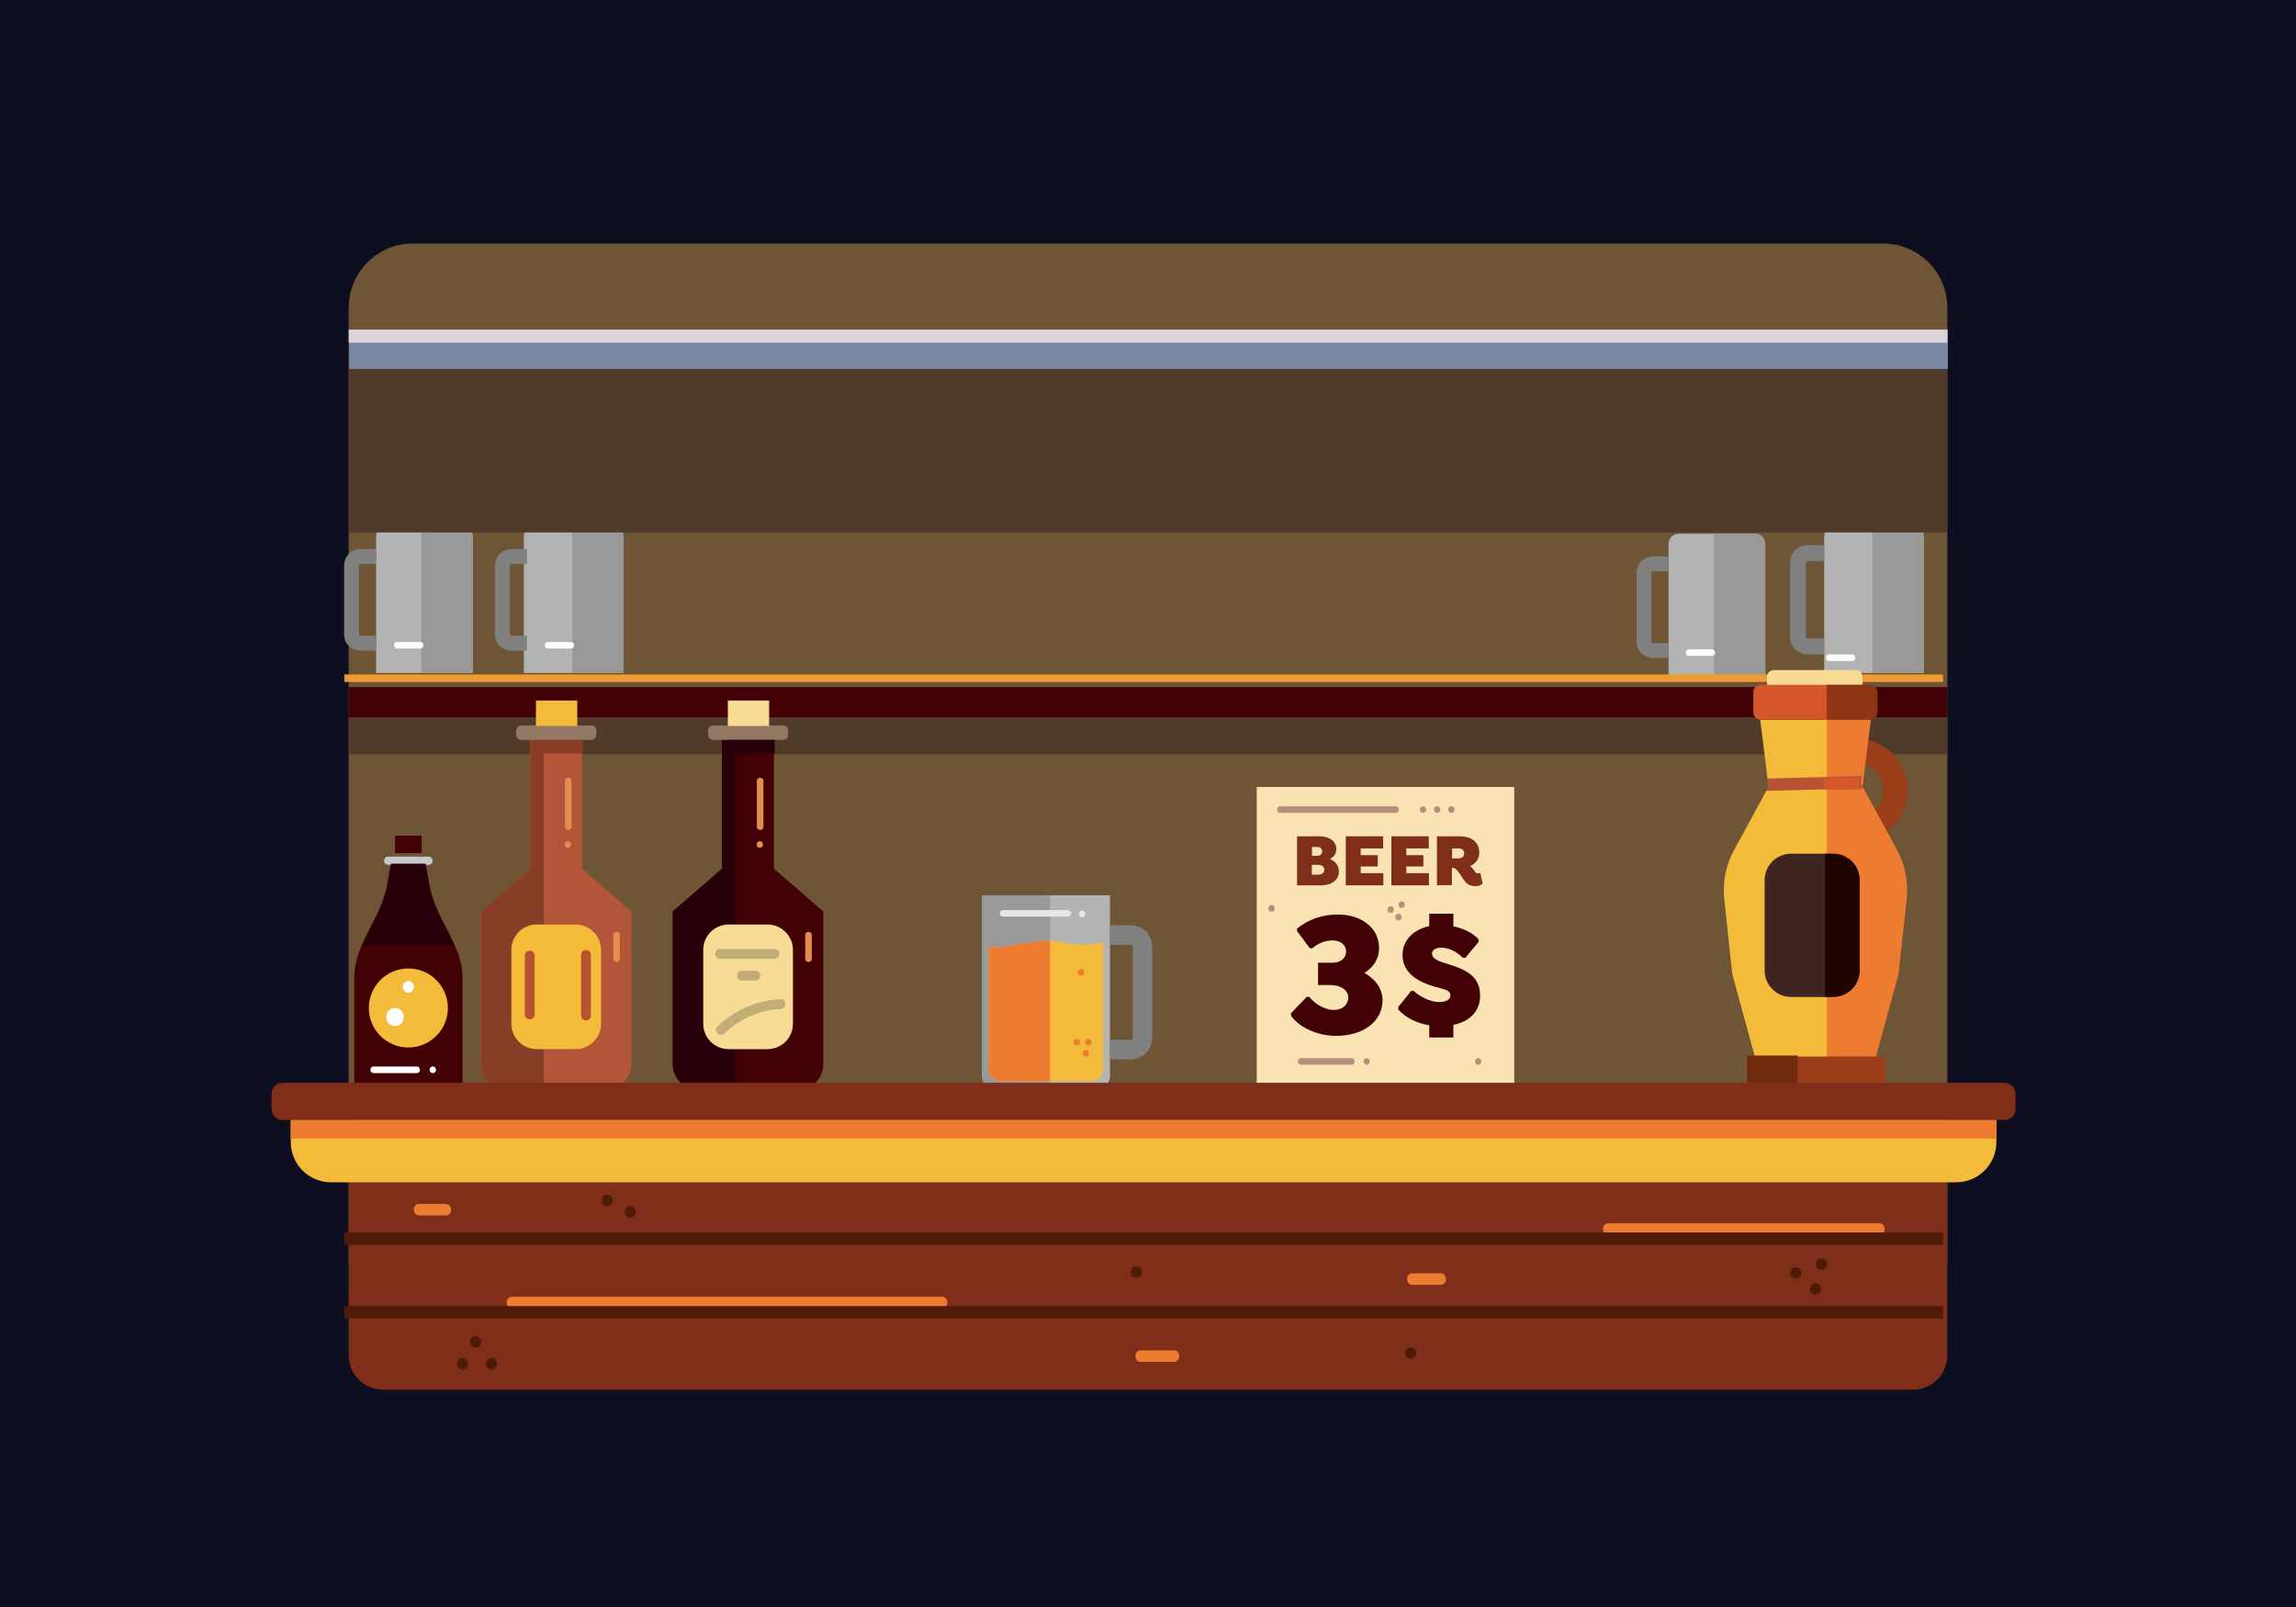 <?xml version="1.0" encoding="utf-8"?>
<!-- Generator: Adobe Illustrator 22.1.0, SVG Export Plug-In . SVG Version: 6.00 Build 0)  -->
<svg version="1.1" xmlns="http://www.w3.org/2000/svg" xmlns:xlink="http://www.w3.org/1999/xlink" x="0px" y="0px"
	 viewBox="0 0 1400 980" style="enable-background:new 0 0 1400 980;" xml:space="preserve">
<style type="text/css">
	.st0{fill:#0D0E1F;}
	.st1{fill:#6E5535;}
	.st2{fill:#B3B3B3;}
	.st3{fill:#808080;}
	.st4{fill:#999999;}
	.st5{fill:#503B2B;}
	.st6{fill:#420104;}
	.st7{fill:#C7C8CA;}
	.st8{fill:#F4BB3A;}
	.st9{fill:#28000A;}
	.st10{fill:#FFFFFF;}
	.st11{fill:#F09B36;}
	.st12{fill:#3F2521;}
	.st13{fill:#9C3D19;}
	.st14{fill:#ED7C31;}
	.st15{fill:#B25538;}
	.st16{fill:#883E26;}
	.st17{fill:#937963;}
	.st18{fill:#E18E4E;}
	.st19{fill:#F8DB94;}
	.st20{fill:#E6E6E6;}
	.st21{fill:#C2AD76;}
	.st22{fill:#B55232;}
	.st23{fill:#D6562B;}
	.st24{fill:#1F0400;}
	.st25{fill:#8E3613;}
	.st26{fill:#722A0F;}
	.st27{fill:#7989A3;}
	.st28{fill:#DDD4DA;}
	.st29{fill:#F9E3B2;}
	.st30{fill:#7F2E19;}
	.st31{fill:#B78D7B;}
	.st32{fill:#4F1A06;}
</style>
<g id="Layer_1">
	<rect x="0" class="st0" width="1400" height="980"/>
	<path class="st1" d="M1187.4,770.5H212.6V187.7c0-21.6,17.5-39.2,39.2-39.2h896.4c21.6,0,39.2,17.5,39.2,39.2V770.5z"/>
</g>
<g id="Layer_4">
	<path class="st2" d="M229.3,410.4v-83.2c0-3.4,2.8-6.2,6.2-6.2H282c3.4,0,6.2,2.8,6.2,6.2v83.2H229.3z"/>
	<g>
		<path class="st3" d="M219.7,334.8h9.6v9.1h-9.4c-1,0.1-1,0.6-1,1.3v41.2c0,0.5,0,1.2,0.9,1.3h9.5v9.1l-9.7,0
			c-3.9-0.1-9.8-2.9-9.8-10.3v-41.2C209.9,337.7,215.7,334.9,219.7,334.8L219.7,334.8z"/>
	</g>
	<path class="st4" d="M256.9,410.4V321H282c3.4,0,6.2,2.8,6.2,6.2v83.2H256.9z"/>
	<path class="st2" d="M319.4,410.4v-83.2c0-3.4,2.8-6.2,6.2-6.2h46.6c3.4,0,6.2,2.8,6.2,6.2v83.2H319.4z"/>
	<g>
		<path class="st3" d="M311.7,334.8h9.6v9.1h-9.4c-1,0.1-1,0.6-1,1.3v41.2c0,0.5,0,1.2,0.9,1.3h9.5v9.1l-9.7,0
			c-3.9-0.1-9.8-2.9-9.8-10.3v-41.2C301.9,337.7,307.7,334.9,311.7,334.8L311.7,334.8z"/>
	</g>
	<path class="st4" d="M348.9,410.4V321h25.2c3.4,0,6.2,2.8,6.2,6.2v83.2H348.9z"/>
	<path class="st2" d="M1112.3,410.4v-83.2c0-3.4,2.8-6.2,6.2-6.2h46.6c3.4,0,6.2,2.8,6.2,6.2v83.2H1112.3z"/>
	<g>
		<path class="st3" d="M1102,332.4h10.4v9.8h-10.1c-1.1,0.1-1.1,0.6-1.1,1.4v44.3c0,0.6,0,1.3,1,1.4h10.2v9.8l-10.4,0
			c-4.2-0.1-10.5-3.1-10.5-11.1v-44.3C1091.4,335.6,1097.7,332.5,1102,332.4L1102,332.4z"/>
	</g>
	<path class="st4" d="M1141.8,410.4V321h25.2c3.4,0,6.2,2.8,6.2,6.2v83.2H1141.8z"/>
	<path class="st2" d="M1017.4,414.9v-83.2c0-3.4,2.8-6.2,6.2-6.2h46.6c3.4,0,6.2,2.8,6.2,6.2v83.2H1017.4z"/>
	<g>
		<path class="st3" d="M1007.8,339.3h9.6v9.1h-9.4c-1,0.1-1,0.6-1,1.3v41.2c0,0.5,0,1.2,0.9,1.3h9.5v9.1l-9.7,0
			c-3.9-0.1-9.8-2.9-9.8-10.3v-41.2C998,342.2,1003.8,339.4,1007.8,339.3L1007.8,339.3z"/>
	</g>
	<path class="st4" d="M1045,414.9v-89.4h25.2c3.4,0,6.2,2.8,6.2,6.2v83.2H1045z"/>
	<rect x="212.6" y="216.8" class="st5" width="974.8" height="107.9"/>
	<path class="st6" d="M282,596.3c0,13.3,0,68.4,0,68.4h-66c0,0,0-55.2,0-68.4c0-7.2,2.1-14.2,5-20.9c2.2-5,4.8-9.9,7.2-14.5
		c3-5.7,5.4-11.7,7.1-17.9c0.4-1.6,3.4-17.6,3-17.6h21.2c-0.4,0,2.6,16,3,17.6c1.7,6.2,4.1,12.2,7.1,17.9c2.4,4.6,5,9.5,7.2,14.5
		C279.9,582,282,589,282,596.3z"/>
	<path class="st7" d="M261.3,522.4h-24.6c-1.4,0-2.5,1.1-2.5,2.5v0c0,1.4,1.1,2.5,2.5,2.5h24.6c1.4,0,2.5-1.1,2.5-2.5v0
		C263.9,523.6,262.7,522.4,261.3,522.4z"/>
	<rect x="240.9" y="509.6" class="st6" width="16.2" height="10.7"/>
	<circle class="st8" cx="249" cy="614.7" r="24.1"/>
	<path class="st9" d="M277,576.7h-55.9c2.2-5,4.8-9.9,7.2-14.5c3-5.7,5.4-11.7,7.1-17.9c0.4-1.6,3.4-17.6,3-17.6h21.2
		c-0.4,0,2.6,16,3,17.6c1.7,6.2,4.1,12.2,7.1,17.9C272.2,566.8,274.8,571.7,277,576.7z"/>
	<g>
		<g>
			<path class="st10" d="M227.8,654.4c8.8,0,17.6,0,26.3,0c2.6,0,2.6-4,0-4c-8.8,0-17.6,0-26.3,0
				C225.2,650.4,225.2,654.4,227.8,654.4L227.8,654.4z"/>
		</g>
	</g>
	<g>
		<g>
			<path class="st10" d="M263.9,654.4c2.6,0,2.6-4,0-4C261.3,650.4,261.3,654.4,263.9,654.4L263.9,654.4z"/>
		</g>
	</g>
	<g>
		<g>
			<path class="st10" d="M240.9,625.7c7.1,0,7.1-11,0-11C233.8,614.7,233.8,625.7,240.9,625.7L240.9,625.7z"/>
		</g>
	</g>
	<g>
		<g>
			<path class="st10" d="M249,605.3c4.5,0,4.5-7,0-7C244.5,598.3,244.5,605.3,249,605.3L249,605.3z"/>
		</g>
	</g>
	<rect x="212.6" y="419" class="st6" width="974.8" height="18.6"/>
	<polygon class="st11" points="1184.9,415.9 210.1,415.9 209.9,411.3 1184.7,411.3 	"/>
	<rect x="212.6" y="438" class="st5" width="974.8" height="22"/>
	<g>
		<g>
			<path class="st12" d="M410.2,221.7c2.5,0,5,0,7.5,0c2.6,0,2.6-4,0-4c-2.5,0-5,0-7.5,0C407.7,217.7,407.6,221.7,410.2,221.7
				L410.2,221.7z"/>
		</g>
	</g>
	<g>
		<g>
			<path class="st12" d="M428.9,224.3c2.6,0,2.6-4,0-4C426.3,220.3,426.3,224.3,428.9,224.3L428.9,224.3z"/>
		</g>
	</g>
	<g>
		<g>
			<path class="st10" d="M242.2,395.5c4.7,0,9.3,0,14,0c2.6,0,2.6-4,0-4c-4.7,0-9.3,0-14,0C239.6,391.5,239.6,395.5,242.2,395.5
				L242.2,395.5z"/>
		</g>
	</g>
	<g>
		<g>
			<path class="st10" d="M334.1,395.5c4.7,0,9.3,0,14,0c2.6,0,2.6-4,0-4c-4.7,0-9.3,0-14,0C331.5,391.5,331.5,395.5,334.1,395.5
				L334.1,395.5z"/>
		</g>
	</g>
	<g>
		<g>
			<path class="st10" d="M1115.3,403.1c4.7,0,9.3,0,14,0c2.6,0,2.6-4,0-4c-4.7,0-9.3,0-14,0C1112.8,399.1,1112.8,403.1,1115.3,403.1
				L1115.3,403.1z"/>
		</g>
	</g>
	<g>
		<g>
			<path class="st10" d="M1029.8,400c4.7,0,9.3,0,14,0c2.6,0,2.6-4,0-4c-4.7,0-9.3,0-14,0C1027.2,396,1027.2,400,1029.8,400
				L1029.8,400z"/>
		</g>
	</g>
</g>
<g id="Layer_3">
	<path class="st13" d="M1132.8,450.2c10.4,0.5,20.5,6.5,25.8,15.5c5.3,9,5.8,20.7,1.2,30.1c-3.6,7.3-10.1,13.1-17.8,15.9l-6.3-13.2
		c4.7-1.3,8.9-4.7,11-9c2.4-5,2.2-11.5-0.7-16.3c-2.8-4.7-8.4-8.1-13.9-8.4c0,0-0.1,0-0.1,0L1132.8,450.2z"/>
	<path class="st8" d="M1161.7,548.5l-4.7,43.1c-0.2,1.5-0.4,3-0.8,4.4l-13.6,49.8h-72.2l-13.6-49.8c-0.4-1.5-0.7-2.9-0.8-4.4
		l-4.6-43.1c-1.1-10.3,0.9-20.8,5.7-29.6l19.8-36.4l1.5-2.7l-0.6-4.8l-4.5-36h66.7l-4.5,36l-0.6,4.8l1.5,2.7l19.8,36.4
		C1160.8,527.7,1162.8,538.1,1161.7,548.5z"/>
	<path class="st14" d="M1162.6,548.5l-4.7,43.1c-0.2,1.5-0.4,3-0.8,4.4l-13.6,49.8h-29.6V438.9h26.9l-4.5,36l-0.6,4.8l1.5,2.7
		l19.8,36.4C1161.7,527.7,1163.7,538.1,1162.6,548.5z"/>
	<path class="st2" d="M676.8,546v110.2c0,4.5-3.7,8.2-8.2,8.2H607c-4.5,0-8.2-3.7-8.2-8.2V546H676.8z"/>
	<g>
		<path class="st3" d="M689.6,646.1h-12.7v-12h12.5c1.3-0.1,1.3-0.7,1.3-1.7v-54.5c0-0.7,0-1.6-1.2-1.7h-12.6v-12l12.8,0
			c5.2,0.1,12.9,3.9,12.9,13.7v54.5C702.6,642.2,694.8,646,689.6,646.1L689.6,646.1z"/>
	</g>
	<path class="st4" d="M640.3,546v118.3H607c-4.5,0-8.2-3.7-8.2-8.2V546H640.3z"/>
	<path class="st15" d="M385,555.8v93.3c0,8.4-6.8,15.3-15.3,15.3h-61.2c-8.4,0-15.3-6.8-15.3-15.3v-93.3l30-26v-78.7h31.7v78.7
		L385,555.8z"/>
	<path class="st16" d="M331.5,451.2v213.2h-22.9c-8.4,0-15.3-6.8-15.3-15.3v-93.3l30-26v-78.7H331.5z"/>
	<path class="st8" d="M366.5,579.3v45c0,8.6-6.9,15.5-15.5,15.5h-23.7c-8.6,0-15.5-6.9-15.5-15.5v-45c0-8.6,6.9-15.5,15.5-15.5H351
		C359.6,563.8,366.5,570.8,366.5,579.3z"/>
	<path class="st17" d="M360.6,451.2h-42.8c-1.6,0-3-1.3-3-3v-2.8c0-1.6,1.3-3,3-3h42.8c1.6,0,3,1.3,3,3v2.8
		C363.5,449.8,362.2,451.2,360.6,451.2z"/>
	<rect x="326.8" y="427.2" class="st8" width="25.2" height="15.5"/>
	<rect x="326.8" y="451.2" class="st16" width="28.6" height="8.3"/>
	<g>
		<g>
			<path class="st18" d="M344.5,476.2c0,9.3,0,18.7,0,28c0,2.6,4,2.6,4,0c0-9.3,0-18.7,0-28C348.5,473.7,344.5,473.6,344.5,476.2
				L344.5,476.2z"/>
		</g>
	</g>
	<g>
		<g>
			<path class="st18" d="M346.3,517c2.6,0,2.6-4,0-4C343.7,513,343.7,517,346.3,517L346.3,517z"/>
		</g>
	</g>
	<g>
		<g>
			<path class="st18" d="M374,570.2c0,4.8,0,9.7,0,14.5c0,2.6,4,2.6,4,0c0-4.8,0-9.7,0-14.5C378,567.7,374,567.6,374,570.2
				L374,570.2z"/>
		</g>
	</g>
	<path class="st6" d="M502,555.8v93.3c0,8.4-6.8,15.3-15.3,15.3h-61.2c-8.4,0-15.3-6.8-15.3-15.3v-93.3l30-26v-78.7h31.7v78.7
		L502,555.8z"/>
	<path class="st9" d="M448.5,451.2v213.2h-22.9c-8.4,0-15.3-6.8-15.3-15.3v-93.3l30-26v-78.7H448.5z"/>
	<path class="st19" d="M483.5,579.3v45c0,8.6-6.9,15.5-15.5,15.5h-23.7c-8.6,0-15.5-6.9-15.5-15.5v-45c0-8.6,6.9-15.5,15.5-15.5H468
		C476.6,563.8,483.5,570.8,483.5,579.3z"/>
	<path class="st17" d="M477.6,451.2h-42.8c-1.6,0-3-1.3-3-3v-2.8c0-1.6,1.3-3,3-3h42.8c1.6,0,3,1.3,3,3v2.8
		C480.5,449.8,479.2,451.2,477.6,451.2z"/>
	<rect x="443.8" y="427.2" class="st19" width="25.2" height="15.5"/>
	<rect x="443.8" y="451.2" class="st9" width="28.6" height="8.3"/>
	<g>
		<g>
			<path class="st18" d="M461.5,476.2c0,9.3,0,18.7,0,28c0,2.6,4,2.6,4,0c0-9.3,0-18.7,0-28C465.5,473.7,461.5,473.6,461.5,476.2
				L461.5,476.2z"/>
		</g>
	</g>
	<g>
		<g>
			<path class="st18" d="M463.3,517c2.6,0,2.6-4,0-4C460.7,513,460.7,517,463.3,517L463.3,517z"/>
		</g>
	</g>
	<g>
		<g>
			<path class="st18" d="M491,570.2c0,4.8,0,9.7,0,14.5c0,2.6,4,2.6,4,0c0-4.8,0-9.7,0-14.5C495,567.7,491,567.6,491,570.2
				L491,570.2z"/>
		</g>
	</g>
	<path class="st8" d="M672.7,574.8V652c0,4-3.3,7.3-7.3,7.3h-55.2c-4,0-7.3-3.3-7.3-7.3v-74.4c3.7,0.3,8.4,0.2,14.2-1
		c10.3-2.1,17.2-3,23.2-2.8c3.3,0.1,6.2,0.5,9.3,1.2C656.8,576.7,666.1,576.2,672.7,574.8z"/>
	<path class="st14" d="M640.3,573.9v85.4h-30.1c-4,0-7.3-3.3-7.3-7.3v-74.4c3.7,0.3,8.4,0.2,14.2-1
		C627.3,574.5,634.3,573.7,640.3,573.9z"/>
	<g>
		<g>
			<path class="st14" d="M662.1,644.3c2.6,0,2.6-4,0-4C659.5,640.3,659.5,644.3,662.1,644.3L662.1,644.3z"/>
		</g>
	</g>
	<g>
		<g>
			<path class="st14" d="M663.6,637.5c2.6,0,2.6-4,0-4C661,633.5,661,637.5,663.6,637.5L663.6,637.5z"/>
		</g>
	</g>
	<g>
		<g>
			<path class="st14" d="M656.6,637.5c2.6,0,2.6-4,0-4C654,633.5,654,637.5,656.6,637.5L656.6,637.5z"/>
		</g>
	</g>
	<g>
		<g>
			<path class="st14" d="M659.1,595c2.6,0,2.6-4,0-4C656.5,591,656.5,595,659.1,595L659.1,595z"/>
		</g>
	</g>
	<g>
		<g>
			<path class="st20" d="M611.6,559c13.2,0,26.3,0,39.5,0c2.6,0,2.6-4,0-4c-13.2,0-26.3,0-39.5,0C609,555,609,559,611.6,559
				L611.6,559z"/>
		</g>
	</g>
	<g>
		<g>
			<path class="st20" d="M659.8,559.3c2.6,0,2.6-4,0-4C657.3,555.3,657.3,559.3,659.8,559.3L659.8,559.3z"/>
		</g>
	</g>
	<g>
		<g>
			<path class="st21" d="M439,584.7c11.1,0,22.2,0,33.3,0c3.9,0,3.9-6,0-6c-11.1,0-22.2,0-33.3,0C435.1,578.7,435.1,584.7,439,584.7
				L439,584.7z"/>
		</g>
	</g>
	<g>
		<g>
			<path class="st21" d="M452.3,598c2.8,0,5.6,0,8.3,0c3.9,0,3.9-6,0-6c-2.8,0-5.6,0-8.3,0C448.5,592,448.5,598,452.3,598L452.3,598
				z"/>
		</g>
	</g>
	<g>
		<g>
			<path class="st21" d="M441.6,630.3c9.4-9,21.4-14.3,34.4-15c3.8-0.2,3.9-6.2,0-6c-14.6,0.8-28.1,6.6-38.6,16.8
				C434.6,628.7,438.8,632.9,441.6,630.3L441.6,630.3z"/>
		</g>
	</g>
	<g>
		<g>
			<path class="st22" d="M320,582.7c0,12,0,24,0,36c0,3.9,6,3.9,6,0c0-12,0-24,0-36C326,578.8,320,578.8,320,582.7L320,582.7z"/>
		</g>
	</g>
	<g>
		<g>
			<path class="st22" d="M354.3,582.3c0,12.3,0,24.7,0,37c0,3.9,6,3.9,6,0c0-12.3,0-24.7,0-37C360.3,578.5,354.3,578.5,354.3,582.3
				L354.3,582.3z"/>
		</g>
	</g>
	<path class="st19" d="M1135.7,412.9v7.5h-58.3v-7.5c0-2.4,1.9-4.3,4.3-4.3h49.8C1133.8,408.6,1135.7,410.5,1135.7,412.9z"/>
	<path class="st12" d="M1131.1,536.8v55c0,8.9-7.2,16.2-16.2,16.2h-22.7c-8.9,0-16.2-7.2-16.2-16.2v-55c0-8.9,7.2-16.2,16.2-16.2
		h22.7C1123.8,520.6,1131.1,527.8,1131.1,536.8z"/>
	<path class="st23" d="M1143.9,422v12.5c0,2.4-2,4.4-4.4,4.4h-66c-2.4,0-4.4-2-4.4-4.4V422c0-2.4,2-4.4,4.4-4.4h66
		C1141.9,417.7,1143.9,419.6,1143.9,422z"/>
	<polygon class="st22" points="1136.3,480.7 1076.9,482.3 1078.3,479.6 1077.6,474.8 1135.2,473.2 1134.7,478 	"/>
	<polygon class="st23" points="1135.1,481.5 1111.8,481.5 1111.8,474 1134.2,474 1133.6,478.8 	"/>
	<path class="st24" d="M1134,536.8v55c0,8.9-7.2,16.2-16.2,16.2h-4.9v-87.4h4.9C1126.8,520.6,1134,527.8,1134,536.8z"/>
	<rect x="1074.3" y="644.3" class="st13" width="75.2" height="31.2"/>
	<path class="st25" d="M1144.8,422v12.5c0,2.4-1.9,4.4-4.4,4.4h-26.6v-21.3h26.6C1142.9,417.7,1144.8,419.6,1144.8,422z"/>
	<rect x="1065.2" y="643.7" class="st26" width="30.9" height="31.2"/>
	<rect x="212.9" y="201" class="st27" width="974.8" height="24"/>
	<rect x="212.6" y="201" class="st28" width="974.8" height="8"/>
	<rect x="766.3" y="479.9" class="st29" width="157" height="194.6"/>
	<g>
		<path class="st30" d="M816.4,531.5c0,5.2-4.4,8.4-10.9,8.4h-14.6V510h13.9c6,0,10,3.2,10,7.8c0,2.8-1.5,4.9-3.9,6.1
			C813.7,525,816.4,527.3,816.4,531.5z M803.2,516.5H800v5.4h3.2c1.8,0,3-1.1,3-2.7S805,516.5,803.2,516.5z M807.5,530.4
			c0-1.8-1.4-3-3.6-3h-4v6h4C806.1,533.4,807.5,532.2,807.5,530.4z"/>
		<path class="st30" d="M829.7,517.4v4.1h10.4v6.9h-10.4v4.1h13.8v7.4h-22.9V510h22.8v7.4H829.7z"/>
		<path class="st30" d="M857.5,517.4v4.1h10.4v6.9h-10.4v4.1h13.8v7.4h-22.9V510h22.8v7.4H857.5z"/>
		<path class="st30" d="M904,538.5l-0.2,0.6c-0.8,0.7-2.2,1.3-3.9,1.3c-3.5,0-5.5-0.9-8-4.8c-1.2-1.9-3.8-6.3-5.8-6.3h-0.8v10.5
			h-9.1V510h13.7c7.9,0,12.1,3.9,12.1,10c0,4-2.3,6.7-5.6,8.2c0.6,0.3,1.4,1.1,2.3,2.4c0.6,0.9,1.2,2,2.3,2c0.7,0,0.9-0.2,1.2-0.3
			l0.5,0.3L904,538.5z M889.6,523.4c1.7,0,3.2-1,3.2-2.9c0-2-1.5-3.1-3.2-3.1h-4.2v6.1H889.6z"/>
	</g>
	<g>
		<g>
			<path class="st6" d="M843,610c0,12.8-11.6,21.7-28.3,21.7c-11.2,0-22.4-5-27.5-12.3v-1.5l9.6-10h1.5c3.7,4.7,9.9,8,15.1,8
				c5.1,0,8.7-3.1,8.7-7.6c0-4.5-4.5-7.6-11.1-7.6h-7.3v-13.6h8.9c4.8,0,8.2-2.8,8.2-6.8c0-4-3.4-6.8-8.2-6.8
				c-4.5,0-8.9,1.7-12.4,4.8h-1.5l-7.8-10.5v-1.5c6.6-5.5,15.2-8.6,24.7-8.6c14.9,0,25.3,8.4,25.3,20.5c0,6.3-3.3,11.6-8.9,15.1
				C838.8,597.2,843,603.1,843,610z"/>
		</g>
		<g>
			<path class="st6" d="M886.2,625v7.7h-14.7v-7.4c-8-1.4-14.8-5-18.9-9.7v-1.5l7.9-9.8h1.5c3.3,3.1,9.9,6.8,15.4,6.8
				c4.2,0,7-1.5,7-4c0-3.4-3.9-3.8-9.7-5.4c-8.9-2.6-19.5-7.7-19.5-19.4c0-8.8,6.5-15.4,16.3-17.5v-7.6h14.7v7.7
				c6.6,1.4,12.2,4.3,15.4,8v1.5l-8.1,9.7h-1.5c-2.5-2.5-7.4-6.2-13.1-6.2c-3.4,0-5.7,1.4-5.7,3.7c0,3.1,4.1,4.6,8,5.8
				c10,3.1,21.3,6.4,21.3,19.7C902.5,617.3,895.5,623.1,886.2,625z"/>
		</g>
	</g>
	<g>
		<g>
			<path class="st31" d="M793.3,649.3c10.2,0,20.4,0,30.7,0c2.6,0,2.6-4,0-4c-10.2,0-20.4,0-30.7,0
				C790.8,645.3,790.8,649.3,793.3,649.3L793.3,649.3z"/>
		</g>
	</g>
	<g>
		<g>
			<path class="st31" d="M833.3,649.3c2.6,0,2.6-4,0-4C830.8,645.3,830.8,649.3,833.3,649.3L833.3,649.3z"/>
		</g>
	</g>
	<g>
		<g>
			<path class="st31" d="M852.7,561.3c2.6,0,2.6-4,0-4C850.1,557.3,850.1,561.3,852.7,561.3L852.7,561.3z"/>
		</g>
	</g>
	<g>
		<g>
			<path class="st31" d="M848,556.7c2.6,0,2.6-4,0-4C845.4,552.7,845.4,556.7,848,556.7L848,556.7z"/>
		</g>
	</g>
	<g>
		<g>
			<path class="st31" d="M854.7,553.7c2.6,0,2.6-4,0-4C852.1,549.7,852.1,553.7,854.7,553.7L854.7,553.7z"/>
		</g>
	</g>
	<g>
		<g>
			<path class="st31" d="M780.7,495.7c23.4,0,46.9,0,70.3,0c2.6,0,2.6-4,0-4c-23.4,0-46.9,0-70.3,0
				C778.1,491.7,778.1,495.7,780.7,495.7L780.7,495.7z"/>
		</g>
	</g>
	<g>
		<g>
			<path class="st31" d="M867.7,495.7c2.6,0,2.6-4,0-4C865.1,491.7,865.1,495.7,867.7,495.7L867.7,495.7z"/>
		</g>
	</g>
	<g>
		<g>
			<path class="st31" d="M876.3,495.7c2.6,0,2.6-4,0-4C873.8,491.7,873.8,495.7,876.3,495.7L876.3,495.7z"/>
		</g>
	</g>
	<g>
		<g>
			<path class="st31" d="M885,495.7c2.6,0,2.6-4,0-4C882.4,491.7,882.4,495.7,885,495.7L885,495.7z"/>
		</g>
	</g>
	<g>
		<g>
			<path class="st31" d="M775.3,556c2.6,0,2.6-4,0-4C772.8,552,772.8,556,775.3,556L775.3,556z"/>
		</g>
	</g>
	<g>
		<g>
			<path class="st31" d="M901.3,649.3c2.6,0,2.6-4,0-4C898.8,645.3,898.8,649.3,901.3,649.3L901.3,649.3z"/>
		</g>
	</g>
</g>
<g id="Layer_2">
	<path class="st30" d="M1187.4,722.9v103.6c0,11.6-9.4,21-21,21H233.6c-11.6,0-21-9.4-21-21V722.9c0-11.6,9.4-21,21-21h932.8
		C1178,701.9,1187.4,711.3,1187.4,722.9z"/>
	<path class="st8" d="M1217.3,683v13.5c0,13.5-11,24.5-24.5,24.5h-991c-13.5,0-24.5-11-24.5-24.5V683H1217.3z"/>
	<path class="st30" d="M1222.3,660.3h-1050c-3.7,0-6.7,3-6.7,6.7v9.3c0,3.7,3,6.7,6.7,6.7h1050c3.7,0,6.7-3,6.7-6.7V667
		C1229,663.3,1226,660.3,1222.3,660.3z"/>
	<rect x="177.3" y="683" class="st14" width="1040" height="11.3"/>
	<g>
		<g>
			<path class="st32" d="M1095,779.8c4.5,0,4.5-7,0-7C1090.5,772.8,1090.5,779.8,1095,779.8L1095,779.8z"/>
		</g>
	</g>
	<g>
		<g>
			<path class="st32" d="M1107,789.5c4.5,0,4.5-7,0-7C1102.5,782.5,1102.5,789.5,1107,789.5L1107,789.5z"/>
		</g>
	</g>
	<g>
		<g>
			<path class="st32" d="M1110.7,774.5c4.5,0,4.5-7,0-7C1106.2,767.5,1106.2,774.5,1110.7,774.5L1110.7,774.5z"/>
		</g>
	</g>
	<g>
		<g>
			<path class="st32" d="M299.7,835.2c4.5,0,4.5-7,0-7C295.2,828.2,295.2,835.2,299.7,835.2L299.7,835.2z"/>
		</g>
	</g>
	<g>
		<g>
			<path class="st32" d="M290,821.8c4.5,0,4.5-7,0-7C285.5,814.8,285.5,821.8,290,821.8L290,821.8z"/>
		</g>
	</g>
	<g>
		<g>
			<path class="st32" d="M282,835.2c4.5,0,4.5-7,0-7C277.5,828.2,277.5,835.2,282,835.2L282,835.2z"/>
		</g>
	</g>
	<g>
		<g>
			<path class="st32" d="M692.9,779.1c4.5,0,4.5-7,0-7C688.4,772.1,688.4,779.1,692.9,779.1L692.9,779.1z"/>
		</g>
	</g>
	<g>
		<g>
			<path class="st32" d="M860.3,828.5c4.5,0,4.5-7,0-7C855.8,821.5,855.8,828.5,860.3,828.5L860.3,828.5z"/>
		</g>
	</g>
	<g>
		<g>
			<path class="st32" d="M370.3,735.5c4.5,0,4.5-7,0-7C365.8,728.5,365.8,735.5,370.3,735.5L370.3,735.5z"/>
		</g>
	</g>
	<g>
		<g>
			<path class="st32" d="M384.3,742.5c4.5,0,4.5-7,0-7C379.8,735.5,379.8,742.5,384.3,742.5L384.3,742.5z"/>
		</g>
	</g>
	<g>
		<g>
			<path class="st14" d="M980.8,753c55,0,110,0,165,0c4.5,0,4.5-7,0-7c-55,0-110,0-165,0C976.3,746,976.3,753,980.8,753L980.8,753z"
				/>
		</g>
	</g>
	<g>
		<g>
			<path class="st14" d="M312.3,797.8c67.8,0,135.6,0,203.4,0c19.5,0,39,0,58.6,0c4.5,0,4.5-7,0-7c-67.8,0-135.6,0-203.4,0
				c-19.5,0-39,0-58.6,0C307.8,790.8,307.8,797.8,312.3,797.8L312.3,797.8z"/>
		</g>
	</g>
	<g>
		<g>
			<path class="st14" d="M695.7,830.5c6.7,0,13.3,0,20,0c4.5,0,4.5-7,0-7c-6.7,0-13.3,0-20,0C691.2,823.5,691.2,830.5,695.7,830.5
				L695.7,830.5z"/>
		</g>
	</g>
	<g>
		<g>
			<path class="st14" d="M255.7,741.2c5.3,0,10.7,0,16,0c4.5,0,4.5-7,0-7c-5.3,0-10.7,0-16,0C251.2,734.2,251.2,741.2,255.7,741.2
				L255.7,741.2z"/>
		</g>
	</g>
	<g>
		<g>
			<path class="st14" d="M861.3,783.5c5.7,0,11.3,0,17,0c4.5,0,4.5-7,0-7c-5.7,0-11.3,0-17,0C856.8,776.5,856.8,783.5,861.3,783.5
				L861.3,783.5z"/>
		</g>
	</g>
	<rect x="209.9" y="751.6" class="st32" width="974.8" height="7.5"/>
	<rect x="209.9" y="796.5" class="st32" width="974.8" height="7.5"/>
</g>
</svg>
